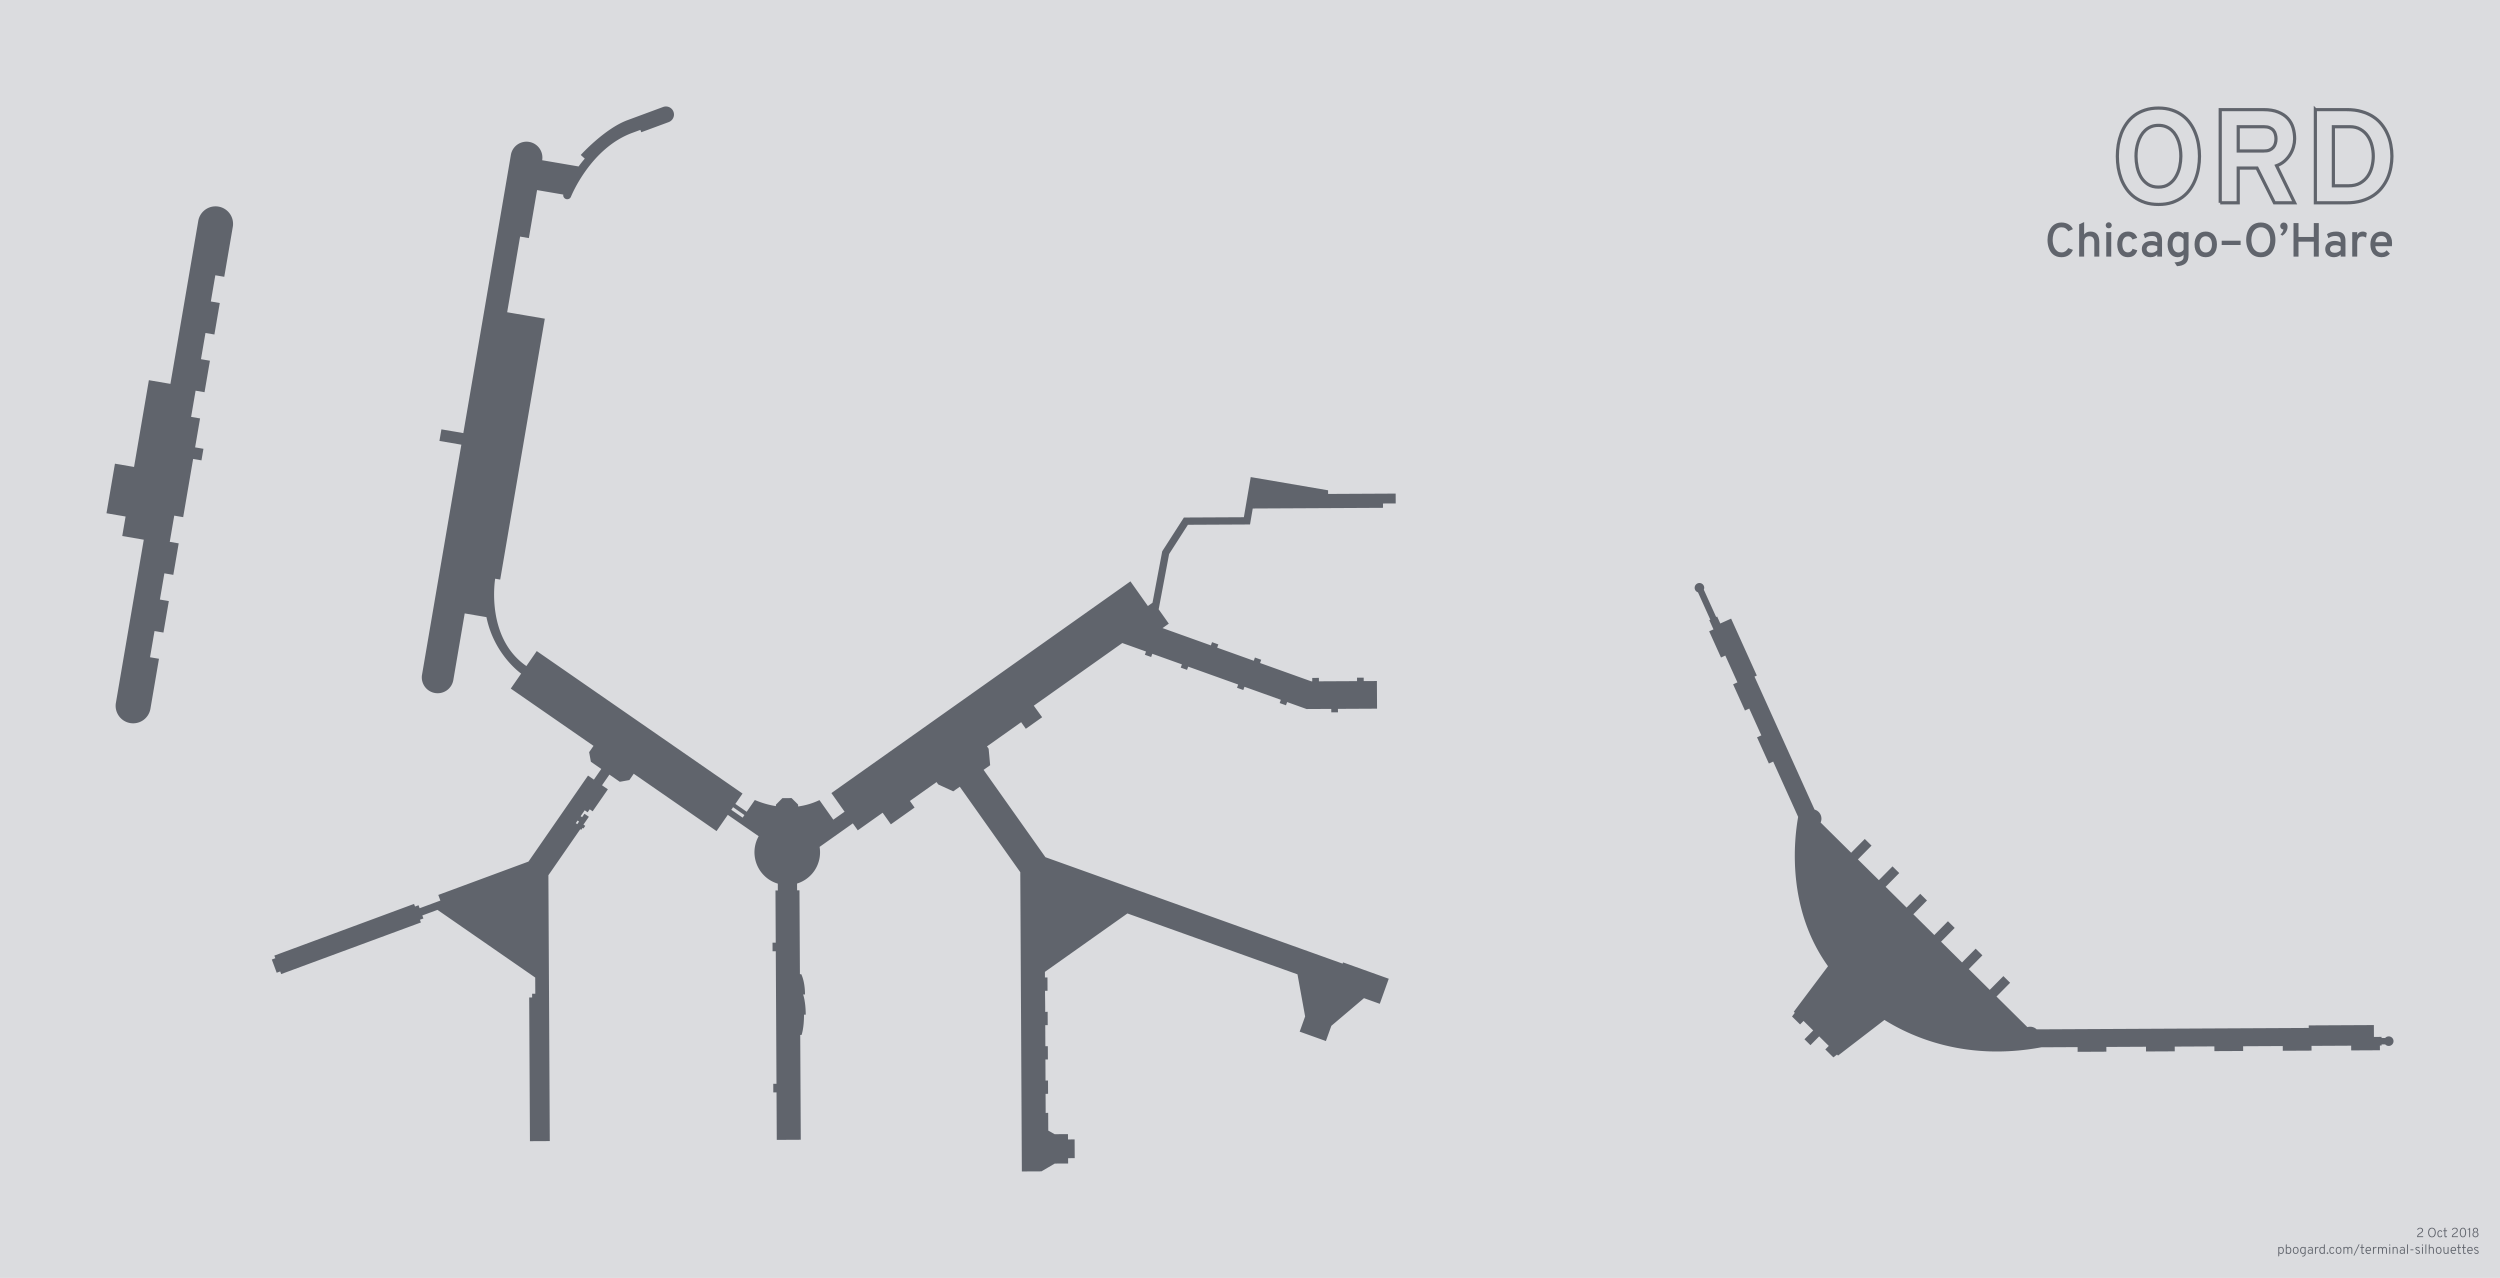 <?xml version="1.0" encoding="UTF-8" standalone="no"?>
<!-- Created with Inkscape (http://www.inkscape.org/) -->

<svg
   xmlns:dc="http://purl.org/dc/elements/1.1/"
   xmlns:cc="http://creativecommons.org/ns#"
   xmlns:rdf="http://www.w3.org/1999/02/22-rdf-syntax-ns#"
   xmlns:svg="http://www.w3.org/2000/svg"
   xmlns="http://www.w3.org/2000/svg"
   xmlns:sodipodi="http://sodipodi.sourceforge.net/DTD/sodipodi-0.dtd"
   xmlns:inkscape="http://www.inkscape.org/namespaces/inkscape"
   width="2347.931"
   height="1200.198"
   viewBox="0 0 2347.931 1200.198"
   id="svg2"
   version="1.1"
   inkscape:version="0.91 r13725"
   sodipodi:docname="ORD.svg"
   inkscape:export-filename="C:\Users\paulb\OneDrive\Projects\Terminal Silhouettes\Silhouettes\png-portfolio\ORD.png"
   inkscape:export-xdpi="89.996498"
   inkscape:export-ydpi="89.996498">
  <sodipodi:namedview
     id="base"
     pagecolor="#ffffff"
     bordercolor="#666666"
     borderopacity="1.0"
     inkscape:pageopacity="1"
     inkscape:pageshadow="2"
     inkscape:zoom="0.35355339"
     inkscape:cx="1045.0957"
     inkscape:cy="342.55373"
     inkscape:document-units="px"
     inkscape:current-layer="layer1"
     showgrid="false"
     units="px"
     fit-margin-top="100"
     fit-margin-left="100"
     fit-margin-right="100"
     fit-margin-bottom="100"
     inkscape:window-width="1920"
     inkscape:window-height="1137"
     inkscape:window-x="1912"
     inkscape:window-y="-8"
     inkscape:window-maximized="1"
     showguides="false"
     inkscape:guide-bbox="true"
     inkscape:object-nodes="true"
     inkscape:snap-object-midpoints="true"
     inkscape:snap-smooth-nodes="true"
     inkscape:snap-intersection-paths="true"
     inkscape:snap-page="true">
    <inkscape:grid
       id="grid4442"
       type="xygrid"
       originx="-1184.719"
       originy="-924.895" />
    <sodipodi:guide
       position="2301.098,723.598"
       orientation="0,1"
       id="guide4150" />
    <sodipodi:guide
       position="2308.303,1078.391"
       orientation="1,0"
       id="guide4162" />
    <sodipodi:guide
       position="2330.598,857.306"
       orientation="0,1"
       id="guide4182" />
    <sodipodi:guide
       position="2044.098,1039.806"
       orientation="1,0"
       id="guide4190" />
    <sodipodi:guide
       position="2572.508,1094.237"
       orientation="1,0"
       id="guide4192" />
    <sodipodi:guide
       position="1668.598,1259.681"
       orientation="-0.358,-0.934"
       id="guide4281"
       inkscape:label=""
       inkscape:color="rgb(0,0,255)" />
    <sodipodi:guide
       position="1694.599,1261.487"
       orientation="-0.358,-0.934"
       id="guide4283"
       inkscape:label=""
       inkscape:color="rgb(0,0,255)" />
    <sodipodi:guide
       position="1672.967,1236.96"
       orientation="-0.934,0.358"
       id="guide4285"
       inkscape:label=""
       inkscape:color="rgb(0,0,255)" />
    <sodipodi:guide
       position="1754.638,1215.924"
       orientation="-0.358,-0.934"
       id="guide4289"
       inkscape:label=""
       inkscape:color="rgb(0,0,255)" />
    <sodipodi:guide
       position="1688.089,1258.093"
       orientation="-0.358,-0.934"
       id="guide4291"
       inkscape:label=""
       inkscape:color="rgb(0,0,255)" />
    <sodipodi:guide
       position="1620.098,1259.556"
       orientation="-0.934,0.358"
       id="guide4293"
       inkscape:label=""
       inkscape:color="rgb(0,0,255)" />
    <sodipodi:guide
       position="1691.544,1248.833"
       orientation="-0.937,-0.35"
       id="guide4324" />
    <sodipodi:guide
       position="1679.326,1253.524"
       orientation="-0.462,0.887"
       id="guide4326" />
    <sodipodi:guide
       position="2599.598,1133.306"
       orientation="-0.707,0.707"
       id="guide4410"
       inkscape:label=""
       inkscape:color="rgb(0,0,255)" />
    <sodipodi:guide
       position="3031.598,1522.556"
       orientation="0.707,0.707"
       id="guide4432"
       inkscape:label=""
       inkscape:color="rgb(0,0,255)" />
    <sodipodi:guide
       position="2656.2,1164.658"
       orientation="0.707,0.707"
       id="guide4444"
       inkscape:label=""
       inkscape:color="rgb(0,0,255)" />
  </sodipodi:namedview>
  <title
     id="title4148">Terminal Silhouettes: ORD</title>
  <defs
     id="defs4" />
  <g
     inkscape:groupmode="layer"
     id="layer4"
     inkscape:label="Background"
     transform="translate(-0.866,-0.75)">
    <rect
       style="opacity:1;fill:#dbdcdf;fill-opacity:1;stroke:none;stroke-width:2;stroke-linecap:butt;stroke-linejoin:miter;stroke-miterlimit:4;stroke-dasharray:none;stroke-dashoffset:0;stroke-opacity:1"
       id="rect4193"
       width="2347.931"
       height="1200.198"
       x="0.866"
       y="0.75" />
  </g>
  <g
     style="display:inline"
     inkscape:groupmode="layer"
     id="layer2"
     inkscape:label="Terminal"
     transform="translate(1470.995,382.641)">
    <path
       style="opacity:1;fill:#60646c;fill-opacity:1;stroke:none;stroke-width:1.5;stroke-linejoin:miter;stroke-miterlimit:4;stroke-dasharray:none;stroke-dashoffset:0;stroke-opacity:1"
       d="m -845.815,-282.636 a 7.575,7.575 0 0 0 -2.391,0.472 l -0.005,-0.007 -33.467,12.38 c -21.447,7.933 -43.893,32.689 -43.893,32.689 l 3.789,3.436 c -1.981,2.301 -3.933,4.753 -5.834,7.355 l -34.185,-5.843 a 14.906,14.906 0 0 0 -12.181,-17.204 14.906,14.906 0 0 0 -17.206,12.181 l -44.663,261.294 -20.58,-3.517 -1.86,10.877 20.58,3.518 -36.926,216.026 a 14.906,14.906 0 0 0 12.182,17.205 14.906,14.906 0 0 0 17.204,-12.181 l 10.698,-62.586 20.416,3.491 c 7.224,35.459 32.593,53.026 32.593,53.026 l -9.746,14.075 77.712,53.811 -4.106,5.928 1.631,8.98 9.769,6.764 -6.944,10.029 -5.505,-3.812 -55.926,80.768 -84.706,31.333 1.956,5.287 -19.478,7.205 -1.04,-2.814 -3.297,1.219 -0.914,-2.473 -131.208,48.535 0.915,2.472 -3.296,1.22 4.595,12.422 3.296,-1.22 0.915,2.477 131.23,-48.478 -0.937,-2.535 3.296,-1.219 -1.041,-2.81 14.246,-5.27 91.786,63.555 0.079,15.189 -2.998,0.016 0.018,3.481 -2.747,0.014 0.707,134.99 18.629,-0.097 -1.307,-249.671 29.947,-43.249 0.903,0.625 1.285,-1.855 0.803,0.556 1.693,-2.445 -1.706,-1.181 5.093,-7.355 -4.122,-2.854 -2.227,3.216 -1.383,-0.958 3.824,-5.522 2.753,1.905 1.963,-2.836 2.753,1.907 14.292,-20.639 -5.505,-3.812 6.944,-10.028 9.768,6.764 8.98,-1.633 4.104,-5.929 77.767,53.848 10.565,-15.257 29.005,20.085 a 30.814,30.814 0 0 0 9.31,40.429 30.814,30.814 0 0 0 8.658,4.132 l 0.033,6.382 -2.234,0.013 0.257,49.02 c -1.009,0.004 -2.018,0.01 -3.026,0.015 l 0.042,8.07 3.026,-0.016 c 0.218,41.487 0.435,82.984 0.652,124.474 l -3.028,0.016 0.042,8.069 3.028,-0.016 c 0.078,14.872 0.155,29.743 0.233,44.615 7.515,-0.039 15.031,-0.078 22.545,-0.118 -0.17,-32.805 -0.343,-65.609 -0.514,-98.414 l 1.254,-0.007 c 0,0 2.356,-6.352 2.29,-19.032 l 1.636,-0.009 c -0.066,-12.681 -2.489,-19.008 -2.489,-19.008 l 1.799,-0.01 c -0.066,-12.681 -3.534,-19.005 -3.534,-19.005 l -1.255,0.006 -0.413,-78.77 -2.234,0.012 -0.033,-6.38 a 30.814,30.814 0 0 0 16.14,-11.832 30.814,30.814 0 0 0 5.031,-22.604 l 31.212,-22.099 4.634,6.545 23.356,-16.536 c 2.574,3.637 5.149,7.273 7.724,10.909 7.272,-5.149 14.792,-10.472 22.269,-15.766 l -4.386,-6.194 25.036,-17.728 1.563,2.208 14.113,6.491 6.125,-4.337 56.833,80.27 c 0.49,93.689 0.983,187.377 1.473,281.066 l 18.389,-0.096 12.507,-7.309 12.565,-0.065 -0.026,-5.005 6.215,-0.032 -0.092,-17.592 -6.215,0.033 -0.027,-5.004 -12.565,0.064 -5.944,-3.39 -0.087,-16.612 -2.353,0.013 -0.086,-17.908 2.344,-0.012 -0.066,-12.484 -2.338,0.013 -0.095,-19.781 2.33,-0.014 -0.066,-12.481 -2.323,0.012 -0.095,-19.782 2.315,-0.012 -0.065,-12.483 -2.31,0.013 c 0.048,-6.514 -0.137,-13.522 -0.16,-19.783 l 2.366,-0.013 -0.064,-12.482 -2.367,0.012 -0.028,-5.287 77.478,-54.858 159.722,57.189 7.184,39.535 -5.115,14.284 24.628,8.817 5.115,-14.284 30.646,-25.99 14.835,5.312 8.429,-23.541 -42.92,-15.369 -0.416,1.162 -279.107,-99.935 -58.078,-82.026 6.175,-4.372 -1.435,-15.469 -1.563,-2.207 32.108,-22.734 4.386,6.194 15.314,-10.843 -7.841,-10.828 83.123,-58.854 22.286,7.979 -1.089,3.039 5.9,2.112 1.087,-3.039 27.806,9.955 -1.089,3.039 5.9,2.112 1.089,-3.038 46.944,16.808 -1.088,3.039 5.899,2.112 1.088,-3.039 34.176,12.237 -1.088,3.038 5.899,2.113 1.089,-3.039 18.3,6.552 23.15,-0.121 0.017,3.227 6.266,-0.033 -0.017,-3.228 36.738,-0.192 -0.136,-25.97 -12.391,0.065 -0.016,-3.229 -6.267,0.033 0.018,3.227 -35.802,0.188 -0.017,-3.228 -6.266,0.032 0.017,3.229 -0.846,0.004 -48.17,-17.248 1.089,-3.039 -5.899,-2.113 -1.089,3.039 -34.383,-12.309 1.089,-3.039 -5.899,-2.113 -1.089,3.039 -45.409,-16.258 5.884,-4.166 -9.517,-13.443 9.811,-51.922 17.638,-27.472 58.342,-0.305 2.562,-14.99 122.348,-0.641 -0.021,-4.056 11.947,-0.063 -0.048,-9.252 -63.459,0.333 -0.018,-3.423 -72.641,-12.417 c -2.148,12.566 -4.296,25.134 -6.444,37.7 l -56.317,0.295 -20.358,31.71 -9.132,48.328 -4.333,3.068 -16.401,-23.164 -280.843,198.848 12.385,17.492 -10.577,7.488 -13.019,-18.387 c -6.838,3.25 -13.58,5.112 -20.033,5.985 l -0.01,-1.802 -6.136,-6.072 -8.631,0.045 -6.072,6.136 0.008,1.375 c -7.782,-1.235 -14.567,-3.517 -19.812,-5.753 l -7.645,11.041 -10.655,-7.377 6.739,-9.734 -193.258,-133.819 -9.748,14.076 c -38.733,-26.82 -29.297,-82.027 -29.297,-82.027 l 4.721,0.807 41.884,-245.029 -16.459,-2.814 -10.657,-1.821 -8.234,-1.407 12.145,-71.052 8.233,1.407 7.706,-45.08 24.618,4.208 a 3.773,3.773 0 0 0 3.082,4.355 3.773,3.773 0 0 0 4.141,-2.324 l 0.014,-0.033 a 3.773,3.773 0 0 0 0,-0.009 c 0.173,-0.433 18.21,-45.356 57.484,-59.884 l 7.677,-2.839 0.826,2.233 25.79,-9.54 -0.005,-0.007 a 7.575,7.575 0 0 0 4.843,-5.82 l 0.005,0.002 0.002,0 a 7.575,7.575 0 0 0 -6.192,-8.744 7.575,7.575 0 0 0 -1.509,-0.101 z m -423.258,93.805 a 16.455,16.455 0 0 0 -15.714,13.675 l -26.159,153.035 -20.227,-3.457 -13.927,81.48 -17.937,-3.066 -7.958,46.558 17.937,3.066 -3.131,18.319 20.227,3.457 -26.192,153.227 a 16.455,16.455 0 0 0 13.447,18.992 16.455,16.455 0 0 0 18.992,-13.448 l 8.024,-46.941 -8.396,-1.435 4.208,-24.615 8.396,1.435 5.055,-29.577 -8.396,-1.435 4.208,-24.616 8.396,1.435 5.055,-29.577 -8.396,-1.435 4.208,-24.615 8.396,1.435 9.345,-54.67 7.824,1.338 1.859,-10.877 -7.824,-1.337 4.649,-27.191 -8.397,-1.435 4.208,-24.616 8.396,1.436 5.056,-29.578 -8.397,-1.435 4.208,-24.615 8.396,1.435 5.055,-29.577 -8.396,-1.435 4.208,-24.617 8.396,1.435 8.024,-46.941 a 16.455,16.455 0 0 0 -13.447,-18.992 16.455,16.455 0 0 0 -3.278,-0.228 z M 124.985,164.911 a 4.49,4.49 0 0 0 -3.102,1.331 4.49,4.49 0 0 0 0.032,6.349 4.49,4.49 0 0 0 1.783,1.081 l 11.576,25.639 -0.951,0.43 3.931,8.706 -4.048,1.828 11.108,24.601 4.048,-1.827 11.371,25.183 -4.049,1.828 11.108,24.602 4.049,-1.829 11.37,25.184 -4.049,1.828 11.108,24.601 4.049,-1.828 23.458,51.951 c -3.953,22.133 -10.842,86.197 28.046,140.243 l -32.156,42.774 0.973,0.963 -2.615,3.477 7.55,7.471 3.273,-3.308 9.048,8.954 -8.183,8.27 5.608,5.55 8.184,-8.271 9.048,8.955 -3.273,3.308 7.549,7.47 3.449,-2.65 0.973,0.962 43.573,-33.476 c 26.62,16.67 77.422,38.739 147.36,25.698 l 34.052,-0.179 0.022,4.442 26.993,-0.141 -0.024,-4.442 37.236,-0.195 0.024,4.441 26.992,-0.141 -0.024,-4.441 37.236,-0.196 0.024,4.442 26.993,-0.141 -0.024,-4.442 37.235,-0.195 0.024,4.441 26.993,-0.141 -0.024,-4.441 24.249,-0.127 12.987,-0.068 0.024,4.442 26.992,-0.141 -0.024,-4.442 1.603,-0.009 -0.005,-1.042 3.394,-0.018 a 4.49,4.49 0 0 0 1.724,1.17 4.49,4.49 0 0 0 5.788,-2.613 4.49,4.49 0 0 0 -1.199,-4.926 l -0.001,0 a 4.49,4.49 0 0 0 -1.413,-0.861 4.49,4.49 0 0 0 -4.93,1.204 l -3.393,0.018 -0.005,-1.043 -7.166,0.038 -0.059,-11.143 -61.179,0.321 0.013,2.385 -255.507,1.338 a 8.898,8.898 0 0 0 -8.738,-2.106 l -29.02,-28.717 12.806,-12.94 -6.33,-6.264 -12.805,12.941 -19.704,-19.499 12.805,-12.941 -6.33,-6.264 -12.805,12.94 -19.705,-19.499 12.806,-12.941 -6.33,-6.264 -12.805,12.941 -19.705,-19.5 12.806,-12.94 -6.33,-6.264 -12.806,12.94 -19.704,-19.499 12.806,-12.941 -6.33,-6.264 -12.806,12.941 -19.704,-19.5 12.805,-12.94 -6.329,-6.264 -12.806,12.94 -28.669,-28.37 a 8.898,8.898 0 0 0 -1.864,-9.932 8.898,8.898 0 0 0 -3.844,-2.23 l -56.388,-124.883 2.175,-0.982 -24.142,-53.47 -10.155,4.586 -2.949,-6.532 -0.95,0.43 -11.576,-25.639 a 4.49,4.49 0 0 0 -0.957,-4.985 4.49,4.49 0 0 0 -3.247,-1.298 z m -907.502,210.553 10.655,7.378 -1.676,2.42 -10.655,-7.378 1.676,-2.42 z m -146.022,12.521 1.383,0.957 -1.692,2.445 -1.383,-0.958 1.692,-2.444 z"
       id="rect4162"
       inkscape:connector-curvature="0" />
  </g>
  <g
     inkscape:groupmode="layer"
     id="layer1"
     inkscape:label="Text"
     transform="translate(74.134,74.25)">
    <g
       id="g4204"
       transform="translate(-2.125,2.812)">
      <g
         transform="translate(5e-5,-0.687)"
         id="text4500"
         style="font-style:normal;font-variant:normal;font-weight:bold;font-stretch:normal;font-size:125px;line-height:125%;font-family:Overpass;-inkscape-font-specification:'Overpass, Bold';text-align:start;letter-spacing:0px;word-spacing:0px;writing-mode:lr-tb;text-anchor:start;fill:none;fill-opacity:1;stroke:#60646c;stroke-width:3;stroke-linecap:butt;stroke-linejoin:miter;stroke-miterlimit:4;stroke-dasharray:none;stroke-opacity:1">
        <path
           style="fill:none;stroke:#60646c;stroke-width:3;stroke-miterlimit:4;stroke-dasharray:none;stroke-opacity:1"
           inkscape:connector-curvature="0"
           id="path4554"
           d="m 1955.183,115.64 q -7.08,0 -12.695,-1.831 -5.615,-1.892 -9.949,-5.066 -4.272,-3.235 -7.324,-7.568 -3.052,-4.395 -5.005,-9.399 -1.892,-5.066 -2.808,-10.498 -0.855,-5.493 -0.855,-10.925 0,-5.371 0.855,-10.803 0.915,-5.493 2.808,-10.498 1.953,-5.066 5.005,-9.399 3.052,-4.395 7.324,-7.568 4.333,-3.235 9.949,-5.066 5.615,-1.892 12.695,-1.892 7.08,0 12.634,1.892 5.615,1.831 9.888,5.066 4.272,3.174 7.324,7.568 3.052,4.333 4.944,9.399 1.953,5.005 2.808,10.498 0.915,5.432 0.915,10.803 0,5.432 -0.915,10.925 -0.855,5.432 -2.808,10.498 -1.892,5.005 -4.944,9.399 -3.052,4.333 -7.324,7.568 -4.272,3.174 -9.888,5.066 -5.554,1.831 -12.634,1.831 z m 0,-16.296 q 5.859,0 9.827,-2.747 4.028,-2.747 6.47,-7.019 2.502,-4.272 3.601,-9.338 1.099,-5.127 1.099,-9.888 0,-3.357 -0.488,-6.775 -0.427,-3.479 -1.465,-6.653 -1.038,-3.235 -2.686,-6.042 -1.648,-2.869 -3.967,-4.944 -2.319,-2.136 -5.432,-3.357 -3.052,-1.221 -6.958,-1.221 -3.967,0 -7.08,1.282 -3.052,1.282 -5.432,3.479 -2.319,2.136 -3.967,5.005 -1.648,2.869 -2.686,6.104 -1.038,3.235 -1.526,6.592 -0.427,3.357 -0.427,6.531 0,5.005 1.099,10.193 1.099,5.127 3.54,9.338 2.502,4.15 6.531,6.836 4.028,2.625 9.949,2.625 z" />
        <path
           style="fill:none;stroke:#60646c;stroke-width:3;stroke-miterlimit:4;stroke-dasharray:none;stroke-opacity:1"
           inkscape:connector-curvature="0"
           id="path4556"
           d="m 2013.166,114.114 0,-87.524 40.649,0 q 8.301,0 13.855,2.319 5.615,2.258 9.033,6.042 3.418,3.784 4.883,8.728 1.465,4.944 1.465,10.315 0,3.723 -1.099,7.568 -1.038,3.784 -3.174,7.202 -2.136,3.418 -5.31,6.226 -3.174,2.747 -7.385,4.272 l 16.968,34.851 -18.982,0 -16.357,-32.654 -17.639,0 0,32.654 -16.907,0 z m 40.894,-48.645 q 3.235,0 5.432,-0.916 2.197,-0.977 3.54,-2.563 1.343,-1.587 1.892,-3.662 0.61,-2.075 0.61,-4.333 0,-2.075 -0.549,-4.089 -0.488,-2.075 -1.77,-3.662 -1.282,-1.648 -3.54,-2.625 -2.197,-0.977 -5.615,-0.977 l -23.987,0 0,22.827 23.987,0 z" />
        <path
           style="fill:none;stroke:#60646c;stroke-width:3;stroke-miterlimit:4;stroke-dasharray:none;stroke-opacity:1"
           inkscape:connector-curvature="0"
           id="path4558"
           d="m 2102.522,26.59 29.541,0 q 7.629,0 13.733,1.77 6.104,1.709 10.803,4.761 4.761,3.052 8.118,7.263 3.357,4.15 5.493,9.033 2.197,4.822 3.174,10.193 1.038,5.371 1.038,10.742 0,5.005 -0.977,10.254 -0.915,5.188 -2.991,10.071 -2.075,4.822 -5.432,9.094 -3.296,4.272 -8.118,7.507 -4.761,3.174 -11.047,5.005 -6.287,1.831 -14.343,1.831 l -28.992,0 0,-87.524 z m 31.006,71.533 q 6.531,0 10.986,-2.502 4.456,-2.563 7.202,-6.531 2.747,-4.028 3.967,-8.972 1.221,-4.944 1.221,-9.766 0,-5.127 -1.282,-10.071 -1.282,-5.005 -3.967,-8.911 -2.624,-3.906 -6.836,-6.287 -4.15,-2.441 -9.888,-2.441 l -15.503,0 0,55.481 14.099,0 z" />
      </g>
      <g
         transform="translate(5e-5,0.687)"
         id="text4504"
         style="font-style:normal;font-variant:normal;font-weight:normal;font-stretch:normal;font-size:45px;line-height:125%;font-family:Overpass;-inkscape-font-specification:'Overpass, Normal';text-align:start;letter-spacing:0px;word-spacing:0px;writing-mode:lr-tb;text-anchor:start;fill:#60646c;fill-opacity:1;stroke:none;stroke-width:1px;stroke-linecap:butt;stroke-linejoin:miter;stroke-opacity:1">
        <path
           style="fill:#60646c;fill-opacity:1"
           inkscape:connector-curvature="0"
           id="path4525"
           d="m 1864.051,163.812 q -2.439,0 -4.372,-0.659 -1.912,-0.681 -3.362,-1.824 -1.45,-1.165 -2.483,-2.725 -1.011,-1.582 -1.648,-3.384 -0.637,-1.824 -0.945,-3.779 -0.286,-1.978 -0.286,-3.933 0,-1.802 0.286,-3.713 0.308,-1.912 0.945,-3.713 0.659,-1.824 1.692,-3.428 1.033,-1.604 2.483,-2.812 1.45,-1.208 3.362,-1.912 1.912,-0.703 4.329,-0.703 2.219,0 3.999,0.549 1.78,0.527 3.098,1.406 1.34,0.879 2.241,2 0.901,1.121 1.384,2.285 l -4.285,2 q -0.571,-0.901 -1.208,-1.582 -0.615,-0.703 -1.384,-1.187 -0.747,-0.483 -1.692,-0.725 -0.945,-0.242 -2.153,-0.242 -1.582,0 -2.812,0.505 -1.208,0.505 -2.131,1.384 -0.901,0.879 -1.538,2.043 -0.637,1.165 -1.033,2.483 -0.373,1.296 -0.549,2.681 -0.176,1.384 -0.176,2.681 0,2.087 0.461,4.197 0.483,2.109 1.494,3.801 1.011,1.692 2.571,2.747 1.56,1.055 3.713,1.055 1.165,0 2.087,-0.286 0.945,-0.308 1.714,-0.835 0.791,-0.549 1.406,-1.296 0.637,-0.747 1.187,-1.648 l 4.372,1.67 q -0.659,1.538 -1.648,2.812 -0.967,1.274 -2.307,2.175 -1.318,0.901 -3.032,1.406 -1.692,0.505 -3.779,0.505 z" />
        <path
           style="fill:#60646c;fill-opacity:1"
           inkscape:connector-curvature="0"
           id="path4527"
           d="m 1894.9,163.263 0,-13.733 q 0,-1.45 -0.351,-2.461 -0.352,-1.033 -0.967,-1.67 -0.615,-0.659 -1.45,-0.945 -0.835,-0.308 -1.824,-0.308 -1.055,0 -1.956,0.286 -0.901,0.264 -1.56,0.879 -0.659,0.615 -1.055,1.648 -0.373,1.011 -0.373,2.483 l 0,13.821 -4.68,0 0,-30.322 4.68,-2.175 0,11.711 q 1.121,-1.428 2.571,-2.087 1.45,-0.659 3.362,-0.659 1.802,0 3.318,0.527 1.516,0.505 2.615,1.67 1.121,1.165 1.736,3.032 0.615,1.868 0.615,4.57 l 0,13.733 -4.68,0 z" />
        <path
           style="fill:#60646c;fill-opacity:1"
           inkscape:connector-curvature="0"
           id="path4529"
           d="m 1906.128,163.263 0,-23.005 4.68,0 0,23.005 -4.68,0 z m 2.329,-26.587 q -0.593,0 -1.121,-0.22 -0.505,-0.22 -0.901,-0.593 -0.373,-0.396 -0.593,-0.901 -0.22,-0.527 -0.22,-1.121 0,-0.593 0.22,-1.099 0.22,-0.527 0.593,-0.901 0.396,-0.396 0.901,-0.615 0.527,-0.22 1.121,-0.22 0.593,0 1.099,0.22 0.527,0.22 0.901,0.615 0.396,0.374 0.615,0.901 0.22,0.505 0.22,1.099 0,0.593 -0.22,1.121 -0.22,0.505 -0.615,0.901 -0.373,0.374 -0.901,0.593 -0.505,0.22 -1.099,0.22 z" />
        <path
           style="fill:#60646c;fill-opacity:1"
           inkscape:connector-curvature="0"
           id="path4531"
           d="m 1926.497,163.812 q -2.307,0 -4.175,-0.813 -1.846,-0.813 -3.164,-2.351 -1.296,-1.56 -2,-3.779 -0.703,-2.241 -0.703,-5.076 0,-2.834 0.703,-5.076 0.703,-2.241 2,-3.779 1.318,-1.56 3.164,-2.373 1.868,-0.835 4.175,-0.835 3.208,0 5.427,1.428 2.241,1.428 3.252,4.504 l -4.439,1.538 q -0.505,-1.318 -1.538,-2.131 -1.033,-0.835 -2.527,-0.835 -1.318,0 -2.329,0.527 -1.011,0.527 -1.714,1.516 -0.681,0.967 -1.055,2.373 -0.352,1.384 -0.352,3.142 0,1.758 0.352,3.164 0.373,1.384 1.033,2.351 0.681,0.967 1.648,1.494 0.989,0.505 2.241,0.505 1.582,0 2.703,-0.879 1.143,-0.879 1.626,-2.505 l 4.439,1.406 q -0.923,3.208 -3.142,4.856 -2.197,1.626 -5.625,1.626 z" />
        <path
           style="fill:#60646c;fill-opacity:1"
           inkscape:connector-curvature="0"
           id="path4533"
           d="m 1958.511,163.263 -4.482,0 0,-1.978 q -0.44,0.461 -1.055,0.923 -0.615,0.439 -1.406,0.813 -0.769,0.352 -1.736,0.571 -0.967,0.22 -2.109,0.22 -1.758,0 -3.252,-0.483 -1.494,-0.483 -2.593,-1.45 -1.099,-0.989 -1.736,-2.417 -0.615,-1.45 -0.615,-3.362 0,-1.978 0.747,-3.406 0.747,-1.45 1.978,-2.373 1.23,-0.945 2.812,-1.384 1.604,-0.439 3.296,-0.439 1.582,0 3.032,0.352 1.472,0.33 2.637,1.011 l 0,-1.274 q 0,-1.296 -0.308,-2.197 -0.286,-0.901 -0.901,-1.45 -0.593,-0.571 -1.516,-0.813 -0.923,-0.264 -2.197,-0.264 -2.153,0 -3.735,0.571 -1.56,0.571 -2.834,1.516 l -1.384,-3.845 q 0.703,-0.483 1.604,-0.901 0.901,-0.439 1.978,-0.769 1.077,-0.33 2.329,-0.505 1.252,-0.198 2.681,-0.198 0.967,0 2,0.11 1.033,0.11 2,0.439 0.989,0.308 1.846,0.901 0.879,0.593 1.516,1.56 0.659,0.945 1.033,2.329 0.373,1.384 0.373,3.296 l 0,14.897 z m -9.932,-3.604 q 1.78,0 3.142,-0.725 1.384,-0.725 2.307,-1.736 l 0,-3.516 q -0.967,-0.505 -2.263,-0.813 -1.296,-0.308 -2.659,-0.308 -1.055,0 -1.978,0.198 -0.923,0.198 -1.626,0.637 -0.681,0.417 -1.077,1.099 -0.396,0.659 -0.396,1.604 0,1.648 1.143,2.615 1.165,0.945 3.406,0.945 z" />
        <path
           style="fill:#60646c;fill-opacity:1"
           inkscape:connector-curvature="0"
           id="path4535"
           d="m 1970.222,168.668 q 2.527,-0.154 4.175,-0.593 1.648,-0.439 2.615,-1.121 0.967,-0.659 1.34,-1.56 0.373,-0.901 0.373,-1.956 l 0,-2.021 q -1.912,2.395 -5.537,2.395 -1.978,0 -3.691,-0.747 -1.714,-0.769 -3.01,-2.285 -1.274,-1.516 -2.022,-3.757 -0.725,-2.263 -0.725,-5.273 0,-2.834 0.703,-5.054 0.703,-2.241 1.956,-3.779 1.274,-1.56 3.032,-2.373 1.758,-0.813 3.867,-0.813 1.011,0 1.846,0.198 0.835,0.176 1.494,0.483 0.681,0.308 1.187,0.703 0.527,0.374 0.901,0.769 l 0,-1.626 4.68,0 0,21.248 q 0,2.637 -0.527,4.482 -0.527,1.846 -1.802,3.164 -0.857,0.879 -1.89,1.428 -1.011,0.571 -2.131,0.923 -1.099,0.352 -2.241,0.505 -1.143,0.176 -2.241,0.264 l -2.351,-3.604 z m 3.823,-9.272 q 1.428,0 2.659,-0.703 1.252,-0.703 2.022,-2 l 0,-9.954 q -0.351,-0.571 -0.879,-1.033 -0.505,-0.483 -1.121,-0.835 -0.593,-0.352 -1.296,-0.527 -0.681,-0.198 -1.384,-0.198 -2.747,0 -4.197,1.956 -1.428,1.934 -1.428,5.647 0,1.758 0.396,3.186 0.396,1.406 1.121,2.395 0.725,0.989 1.758,1.538 1.055,0.527 2.351,0.527 z" />
        <path
           style="fill:#60646c;fill-opacity:1"
           inkscape:connector-curvature="0"
           id="path4537"
           d="m 1999.556,163.812 q -2.417,0 -4.373,-0.813 -1.933,-0.813 -3.296,-2.351 -1.362,-1.56 -2.109,-3.779 -0.725,-2.241 -0.725,-5.076 0,-2.834 0.725,-5.076 0.747,-2.241 2.109,-3.779 1.362,-1.56 3.296,-2.373 1.956,-0.835 4.373,-0.835 2.395,0 4.351,0.835 1.956,0.813 3.318,2.373 1.362,1.538 2.109,3.779 0.747,2.241 0.747,5.076 0,2.834 -0.747,5.076 -0.747,2.219 -2.109,3.779 -1.362,1.538 -3.318,2.351 -1.956,0.813 -4.351,0.813 z m 0,-4.417 q 1.34,0 2.417,-0.527 1.099,-0.527 1.846,-1.494 0.769,-0.989 1.165,-2.395 0.417,-1.406 0.417,-3.186 0,-1.78 -0.417,-3.186 -0.396,-1.428 -1.165,-2.417 -0.747,-0.989 -1.846,-1.516 -1.077,-0.527 -2.417,-0.527 -1.34,0 -2.417,0.527 -1.077,0.527 -1.846,1.516 -0.747,0.989 -1.165,2.417 -0.396,1.406 -0.396,3.186 0,1.78 0.396,3.186 0.417,1.406 1.165,2.395 0.769,0.967 1.846,1.494 1.077,0.527 2.417,0.527 z" />
        <path
           style="fill:#60646c;fill-opacity:1"
           inkscape:connector-curvature="0"
           id="path4539"
           d="m 2014.541,152.364 0,-4.043 17.776,0 0,4.043 -17.776,0 z" />
        <path
           style="fill:#60646c;fill-opacity:1"
           inkscape:connector-curvature="0"
           id="path4541"
           d="m 2051.28,163.812 q -2.527,0 -4.526,-0.659 -2,-0.681 -3.538,-1.824 -1.516,-1.165 -2.593,-2.725 -1.077,-1.582 -1.758,-3.384 -0.681,-1.824 -1.011,-3.779 -0.308,-1.978 -0.308,-3.933 0,-1.934 0.308,-3.889 0.33,-1.978 1.011,-3.779 0.681,-1.824 1.758,-3.384 1.077,-1.582 2.593,-2.725 1.538,-1.165 3.538,-1.824 2,-0.681 4.526,-0.681 2.527,0 4.526,0.681 2,0.659 3.516,1.824 1.538,1.143 2.615,2.725 1.077,1.56 1.758,3.384 0.681,1.802 0.989,3.779 0.308,1.956 0.308,3.889 0,1.956 -0.308,3.933 -0.308,1.956 -0.989,3.779 -0.681,1.802 -1.758,3.384 -1.077,1.56 -2.615,2.725 -1.516,1.143 -3.516,1.824 -2,0.659 -4.526,0.659 z m 0,-4.504 q 1.648,0 2.944,-0.505 1.296,-0.527 2.263,-1.406 0.989,-0.879 1.67,-2.043 0.703,-1.187 1.143,-2.483 0.439,-1.318 0.637,-2.681 0.198,-1.384 0.198,-2.681 0,-1.362 -0.198,-2.769 -0.198,-1.428 -0.637,-2.725 -0.44,-1.318 -1.143,-2.461 -0.681,-1.143 -1.67,-1.978 -0.967,-0.857 -2.263,-1.34 -1.296,-0.505 -2.944,-0.505 -1.648,0 -2.944,0.527 -1.296,0.505 -2.285,1.384 -0.989,0.879 -1.692,2.065 -0.681,1.165 -1.121,2.483 -0.439,1.296 -0.637,2.681 -0.198,1.362 -0.198,2.637 0,2.065 0.461,4.175 0.461,2.087 1.516,3.801 1.055,1.692 2.747,2.769 1.692,1.055 4.153,1.055 z" />
        <path
           style="fill:#60646c;fill-opacity:1"
           inkscape:connector-curvature="0"
           id="path4543"
           d="m 2069.78,142.477 q 0.308,-0.264 0.725,-0.747 0.44,-0.505 0.857,-1.121 0.417,-0.637 0.725,-1.34 0.33,-0.725 0.44,-1.472 -0.593,-0.044 -1.143,-0.286 -0.549,-0.264 -0.967,-0.659 -0.396,-0.417 -0.659,-0.967 -0.242,-0.571 -0.242,-1.252 0,-0.769 0.264,-1.384 0.286,-0.637 0.725,-1.077 0.461,-0.461 1.055,-0.703 0.615,-0.242 1.274,-0.242 0.703,0 1.34,0.264 0.659,0.242 1.143,0.747 0.505,0.505 0.791,1.274 0.286,0.769 0.286,1.802 0,1.296 -0.396,2.527 -0.374,1.23 -1.033,2.307 -0.659,1.055 -1.56,1.956 -0.879,0.879 -1.868,1.494 l -1.758,-1.121 z" />
        <path
           style="fill:#60646c;fill-opacity:1"
           inkscape:connector-curvature="0"
           id="path4545"
           d="m 2101.048,163.263 0,-14.041 -14.37,0 0,14.041 -4.68,0 0,-31.509 4.68,0 0,13.052 14.37,0 0,-13.052 4.68,0 0,31.509 -4.68,0 z" />
        <path
           style="fill:#60646c;fill-opacity:1"
           inkscape:connector-curvature="0"
           id="path4547"
           d="m 2130.777,163.263 -4.482,0 0,-1.978 q -0.44,0.461 -1.055,0.923 -0.615,0.439 -1.406,0.813 -0.769,0.352 -1.736,0.571 -0.967,0.22 -2.109,0.22 -1.758,0 -3.252,-0.483 -1.494,-0.483 -2.593,-1.45 -1.099,-0.989 -1.736,-2.417 -0.615,-1.45 -0.615,-3.362 0,-1.978 0.747,-3.406 0.747,-1.45 1.978,-2.373 1.23,-0.945 2.812,-1.384 1.604,-0.439 3.296,-0.439 1.582,0 3.032,0.352 1.472,0.33 2.637,1.011 l 0,-1.274 q 0,-1.296 -0.308,-2.197 -0.286,-0.901 -0.901,-1.45 -0.593,-0.571 -1.516,-0.813 -0.923,-0.264 -2.197,-0.264 -2.153,0 -3.735,0.571 -1.56,0.571 -2.834,1.516 l -1.384,-3.845 q 0.703,-0.483 1.604,-0.901 0.901,-0.439 1.978,-0.769 1.077,-0.33 2.329,-0.505 1.252,-0.198 2.681,-0.198 0.967,0 2,0.11 1.033,0.11 2,0.439 0.989,0.308 1.846,0.901 0.879,0.593 1.516,1.56 0.659,0.945 1.033,2.329 0.373,1.384 0.373,3.296 l 0,14.897 z m -9.932,-3.604 q 1.78,0 3.142,-0.725 1.384,-0.725 2.307,-1.736 l 0,-3.516 q -0.967,-0.505 -2.263,-0.813 -1.296,-0.308 -2.659,-0.308 -1.055,0 -1.978,0.198 -0.923,0.198 -1.626,0.637 -0.681,0.417 -1.077,1.099 -0.396,0.659 -0.396,1.604 0,1.648 1.143,2.615 1.165,0.945 3.406,0.945 z" />
        <path
           style="fill:#60646c;fill-opacity:1"
           inkscape:connector-curvature="0"
           id="path4549"
           d="m 2137.149,163.263 0,-23.005 4.68,0 0,2.791 q 0.813,-1.758 2.109,-2.527 1.296,-0.791 3.01,-0.791 2.285,0 3.867,1.384 l -0.681,4.329 q -0.637,-0.439 -1.516,-0.769 -0.857,-0.352 -2.109,-0.352 -0.791,0 -1.626,0.286 -0.813,0.264 -1.494,0.967 -0.681,0.681 -1.121,1.846 -0.439,1.143 -0.439,2.922 l 0,12.92 -4.68,0 z" />
        <path
           style="fill:#60646c;fill-opacity:1"
           inkscape:connector-curvature="0"
           id="path4551"
           d="m 2164.658,163.812 q -2.395,0 -4.329,-0.813 -1.934,-0.835 -3.296,-2.373 -1.362,-1.56 -2.109,-3.801 -0.725,-2.241 -0.725,-5.076 0,-2.834 0.747,-5.054 0.747,-2.241 2.109,-3.779 1.384,-1.56 3.296,-2.373 1.934,-0.813 4.307,-0.813 2.043,0 3.823,0.659 1.802,0.637 3.142,1.978 1.362,1.318 2.131,3.34 0.791,2.021 0.791,4.768 0,0.747 -0.044,1.582 -0.022,0.835 -0.132,1.45 l -15.491,0 q 0.022,1.428 0.505,2.571 0.505,1.121 1.318,1.934 0.813,0.791 1.846,1.23 1.033,0.417 2.153,0.417 1.428,0 2.637,-0.593 1.23,-0.593 2.131,-1.736 l 3.054,3.142 q -1.252,1.494 -3.208,2.417 -1.956,0.923 -4.658,0.923 z m 0,-19.951 q -1.099,0 -2.109,0.33 -1.011,0.308 -1.802,1.011 -0.769,0.681 -1.274,1.802 -0.505,1.121 -0.593,2.725 l 10.986,0 q -0.044,-1.604 -0.505,-2.725 -0.461,-1.121 -1.208,-1.802 -0.747,-0.703 -1.67,-1.011 -0.901,-0.33 -1.824,-0.33 z" />
      </g>
    </g>
    <g
       transform="translate(-75,-75)"
       style="font-style:normal;font-variant:normal;font-weight:300;font-stretch:normal;font-size:12.5px;line-height:125%;font-family:Overpass;-inkscape-font-specification:'Overpass, Light';text-align:end;letter-spacing:0px;word-spacing:0px;writing-mode:lr-tb;text-anchor:end;fill:#60646c;fill-opacity:1;stroke:none;stroke-width:1px;stroke-linecap:butt;stroke-linejoin:miter;stroke-opacity:1"
       id="text5474">
      <path
         d="m 2270.898,1162.66 q 0,-0.825 0.237,-1.413 0.237,-0.6 0.613,-1.05 0.375,-0.45 0.85,-0.787 0.475,-0.338 0.95,-0.662 0.412,-0.275 0.787,-0.537 0.375,-0.275 0.662,-0.575 0.3,-0.3 0.475,-0.637 0.175,-0.35 0.175,-0.775 0,-0.713 -0.5,-1.188 -0.487,-0.487 -1.4,-0.487 -0.887,0 -1.337,0.4 -0.45,0.388 -0.613,1.012 l -0.775,-0.35 q 0.1,-0.388 0.338,-0.725 0.237,-0.338 0.6,-0.588 0.362,-0.25 0.825,-0.388 0.475,-0.15 1.038,-0.15 1.3,0 2.013,0.675 0.725,0.662 0.725,1.788 0,0.6 -0.237,1.062 -0.225,0.463 -0.6,0.85 -0.362,0.375 -0.825,0.7 -0.463,0.312 -0.938,0.613 -0.375,0.25 -0.725,0.5 -0.35,0.237 -0.65,0.525 -0.287,0.275 -0.487,0.613 -0.2,0.325 -0.275,0.738 l 4.812,0 0,0.838 -5.737,0 z"
         style=""
         id="path5481" />
      <path
         d="m 2284.887,1162.023 q 0.75,0 1.262,-0.338 0.525,-0.338 0.838,-0.875 0.325,-0.537 0.463,-1.2 0.15,-0.675 0.15,-1.325 0,-0.713 -0.15,-1.387 -0.138,-0.675 -0.463,-1.188 -0.312,-0.525 -0.838,-0.838 -0.512,-0.325 -1.262,-0.325 -0.75,0 -1.275,0.338 -0.512,0.338 -0.838,0.875 -0.312,0.537 -0.463,1.212 -0.138,0.662 -0.138,1.312 0,0.713 0.138,1.387 0.15,0.675 0.463,1.2 0.325,0.512 0.838,0.838 0.525,0.312 1.275,0.312 z m 0,0.787 q -1.012,0 -1.712,-0.4 -0.688,-0.4 -1.113,-1.05 -0.425,-0.65 -0.613,-1.45 -0.188,-0.812 -0.188,-1.625 0,-0.812 0.188,-1.613 0.188,-0.812 0.613,-1.462 0.425,-0.65 1.113,-1.05 0.7,-0.4 1.712,-0.4 1.012,0 1.7,0.4 0.7,0.4 1.125,1.05 0.425,0.65 0.613,1.462 0.188,0.8 0.188,1.613 0,0.812 -0.188,1.625 -0.188,0.8 -0.613,1.45 -0.425,0.65 -1.125,1.05 -0.688,0.4 -1.7,0.4 z"
         style=""
         id="path5483" />
      <path
         d="m 2292.461,1162.81 q -1.163,0 -1.85,-0.863 -0.675,-0.875 -0.675,-2.475 0,-1.587 0.688,-2.462 0.7,-0.887 1.938,-0.887 0.713,0 1.25,0.35 0.537,0.338 0.8,0.988 l -0.8,0.312 q -0.15,-0.362 -0.463,-0.613 -0.3,-0.25 -0.825,-0.25 -0.45,0 -0.762,0.188 -0.312,0.175 -0.525,0.512 -0.2,0.325 -0.3,0.8 -0.087,0.475 -0.087,1.062 0,1.212 0.4,1.887 0.4,0.662 1.25,0.662 0.525,0 0.887,-0.263 0.362,-0.263 0.525,-0.713 l 0.787,0.3 q -0.225,0.675 -0.825,1.075 -0.588,0.388 -1.413,0.388 z"
         style=""
         id="path5485" />
      <path
         d="m 2297.858,1162.81 q -0.688,0 -0.975,-0.412 -0.287,-0.425 -0.287,-1.05 l 0,-4.287 -1.087,0 0,-0.787 1.087,0 0,-2.2 0.875,-0.438 0,2.638 1.625,0 0,0.787 -1.625,0 0,3.913 q 0,0.212 0.013,0.4 0.025,0.175 0.1,0.312 0.075,0.138 0.212,0.225 0.138,0.075 0.362,0.075 0.325,0 0.55,-0.125 0.237,-0.125 0.412,-0.25 l -0.1,0.912 q -0.25,0.138 -0.525,0.212 -0.275,0.075 -0.637,0.075 z"
         style=""
         id="path5487" />
      <path
         d="m 2303.515,1162.66 q 0,-0.825 0.237,-1.413 0.237,-0.6 0.613,-1.05 0.375,-0.45 0.85,-0.787 0.475,-0.338 0.95,-0.662 0.412,-0.275 0.787,-0.537 0.375,-0.275 0.662,-0.575 0.3,-0.3 0.475,-0.637 0.175,-0.35 0.175,-0.775 0,-0.713 -0.5,-1.188 -0.487,-0.487 -1.4,-0.487 -0.887,0 -1.337,0.4 -0.45,0.388 -0.613,1.012 l -0.775,-0.35 q 0.1,-0.388 0.338,-0.725 0.237,-0.338 0.6,-0.588 0.362,-0.25 0.825,-0.388 0.475,-0.15 1.038,-0.15 1.3,0 2.013,0.675 0.725,0.662 0.725,1.788 0,0.6 -0.237,1.062 -0.225,0.463 -0.6,0.85 -0.362,0.375 -0.825,0.7 -0.463,0.312 -0.938,0.613 -0.375,0.25 -0.725,0.5 -0.35,0.237 -0.65,0.525 -0.287,0.275 -0.487,0.613 -0.2,0.325 -0.275,0.738 l 4.812,0 0,0.838 -5.737,0 z"
         style=""
         id="path5489" />
      <path
         d="m 2313.998,1162.81 q -0.863,0 -1.438,-0.4 -0.575,-0.4 -0.925,-1.038 -0.338,-0.65 -0.487,-1.45 -0.15,-0.812 -0.15,-1.637 0,-0.45 0.05,-0.963 0.05,-0.525 0.175,-1.025 0.138,-0.5 0.35,-0.963 0.225,-0.463 0.562,-0.812 0.338,-0.35 0.787,-0.55 0.463,-0.212 1.075,-0.212 0.863,0 1.438,0.412 0.575,0.4 0.912,1.05 0.35,0.65 0.5,1.462 0.15,0.8 0.15,1.6 0,0.463 -0.062,0.975 -0.05,0.512 -0.188,1.025 -0.125,0.5 -0.35,0.963 -0.212,0.45 -0.55,0.8 -0.338,0.35 -0.8,0.562 -0.45,0.2 -1.05,0.2 z m 0,-0.787 q 0.65,0 1.05,-0.35 0.412,-0.362 0.637,-0.912 0.225,-0.55 0.3,-1.212 0.075,-0.662 0.075,-1.262 0,-0.675 -0.088,-1.337 -0.088,-0.675 -0.325,-1.2 -0.237,-0.537 -0.637,-0.863 -0.4,-0.338 -1.012,-0.338 -0.662,0 -1.075,0.362 -0.4,0.362 -0.625,0.912 -0.225,0.55 -0.312,1.212 -0.075,0.65 -0.075,1.25 0,0.688 0.088,1.363 0.088,0.662 0.325,1.2 0.237,0.525 0.637,0.85 0.412,0.325 1.038,0.325 z"
         style=""
         id="path5491" />
      <path
         d="m 2319.85,1162.66 0,-7.162 -1.488,0 0,-0.5 q 0.662,0 1.125,-0.225 0.463,-0.237 0.675,-0.863 l 0.562,0 0,8.75 -0.875,0 z"
         style=""
         id="path5493" />
      <path
         d="m 2325.775,1162.023 q 0.412,0 0.762,-0.125 0.362,-0.138 0.625,-0.388 0.263,-0.25 0.412,-0.613 0.15,-0.362 0.15,-0.825 0,-0.388 -0.138,-0.738 -0.138,-0.35 -0.4,-0.613 -0.25,-0.275 -0.613,-0.425 -0.362,-0.163 -0.8,-0.163 -0.438,0 -0.8,0.163 -0.362,0.15 -0.625,0.425 -0.25,0.263 -0.388,0.613 -0.138,0.35 -0.138,0.738 0,0.463 0.15,0.825 0.15,0.362 0.412,0.613 0.263,0.25 0.613,0.388 0.362,0.125 0.775,0.125 z m 0,-8.262 q 0.525,0 0.975,0.188 0.463,0.175 0.787,0.487 0.325,0.312 0.512,0.725 0.188,0.412 0.188,0.863 0,0.562 -0.287,1.062 -0.275,0.487 -0.875,0.738 0.7,0.263 1.125,0.912 0.438,0.637 0.438,1.462 0,0.55 -0.212,1.038 -0.212,0.475 -0.6,0.825 -0.388,0.35 -0.912,0.55 -0.525,0.2 -1.137,0.2 -0.625,0 -1.15,-0.2 -0.512,-0.2 -0.9,-0.55 -0.388,-0.35 -0.6,-0.825 -0.212,-0.487 -0.212,-1.038 0,-0.412 0.113,-0.787 0.113,-0.375 0.312,-0.675 0.212,-0.312 0.5,-0.55 0.287,-0.237 0.625,-0.362 -0.562,-0.25 -0.863,-0.738 -0.287,-0.5 -0.287,-1.062 0,-0.45 0.188,-0.863 0.188,-0.412 0.512,-0.725 0.325,-0.312 0.775,-0.487 0.463,-0.188 0.988,-0.188 z m 0,3.8 q 0.725,0 1.15,-0.4 0.425,-0.4 0.425,-1.025 0,-0.738 -0.45,-1.163 -0.45,-0.425 -1.125,-0.425 -0.675,0 -1.125,0.425 -0.45,0.425 -0.45,1.163 0,0.625 0.425,1.025 0.425,0.4 1.15,0.4 z"
         style=""
         id="path5495" />
      <path
         d="m 2143.194,1178.435 q -0.675,0 -1.075,-0.237 -0.4,-0.237 -0.675,-0.562 l 0,2.75 -0.875,0.438 0,-8.925 0.875,0 0,0.575 q 0.312,-0.287 0.7,-0.5 0.4,-0.225 1.05,-0.225 0.613,0 1.1,0.237 0.487,0.237 0.825,0.675 0.35,0.438 0.525,1.062 0.188,0.613 0.188,1.363 0,0.8 -0.2,1.425 -0.188,0.625 -0.537,1.05 -0.35,0.425 -0.838,0.65 -0.487,0.225 -1.062,0.225 z m -0.1,-0.787 q 0.875,0 1.35,-0.65 0.475,-0.662 0.475,-1.913 0,-1.175 -0.487,-1.863 -0.475,-0.688 -1.337,-0.688 -0.525,0 -0.963,0.263 -0.425,0.25 -0.688,0.725 l 0,3.138 q 0.325,0.425 0.725,0.713 0.4,0.275 0.925,0.275 z"
         style=""
         id="path5497" />
      <path
         d="m 2150.275,1178.435 q -0.338,0 -0.6,-0.062 -0.263,-0.062 -0.475,-0.163 -0.2,-0.113 -0.375,-0.237 -0.175,-0.125 -0.325,-0.263 l 0,0.575 -0.875,0 0,-8.588 0.875,-0.438 0,3.263 q 0.312,-0.338 0.762,-0.55 0.463,-0.225 0.938,-0.225 0.6,0 1.087,0.225 0.487,0.225 0.825,0.662 0.35,0.425 0.537,1.05 0.188,0.613 0.188,1.4 0,1.637 -0.675,2.5 -0.675,0.85 -1.887,0.85 z m -0.138,-0.787 q 0.9,0 1.337,-0.688 0.45,-0.688 0.45,-1.875 0,-1.238 -0.45,-1.887 -0.438,-0.662 -1.337,-0.662 -0.3,0 -0.562,0.1 -0.25,0.088 -0.463,0.237 -0.212,0.138 -0.375,0.312 -0.15,0.175 -0.237,0.325 l 0,3.138 q 0.263,0.45 0.713,0.725 0.45,0.275 0.925,0.275 z"
         style=""
         id="path5499" />
      <path
         d="m 2156.932,1177.648 q 0.875,0 1.35,-0.675 0.475,-0.675 0.475,-1.887 0,-1.2 -0.463,-1.875 -0.463,-0.675 -1.363,-0.675 -0.9,0 -1.363,0.662 -0.463,0.65 -0.463,1.9 0,1.2 0.463,1.875 0.463,0.675 1.363,0.675 z m 0,-5.9 q 0.613,0 1.113,0.225 0.512,0.225 0.863,0.65 0.362,0.425 0.562,1.05 0.2,0.613 0.2,1.413 0,0.787 -0.2,1.413 -0.2,0.625 -0.562,1.062 -0.35,0.425 -0.863,0.65 -0.5,0.225 -1.113,0.225 -0.613,0 -1.125,-0.225 -0.5,-0.225 -0.863,-0.65 -0.35,-0.425 -0.55,-1.038 -0.2,-0.625 -0.2,-1.425 0,-0.787 0.2,-1.4 0.2,-0.625 0.55,-1.05 0.362,-0.438 0.863,-0.662 0.512,-0.237 1.125,-0.237 z"
         style=""
         id="path5501" />
      <path
         d="m 2162.868,1180.26 q 0.775,-0.037 1.262,-0.2 0.5,-0.15 0.775,-0.388 0.287,-0.225 0.388,-0.525 0.1,-0.287 0.1,-0.613 l 0,-0.975 q -0.275,0.4 -0.688,0.637 -0.4,0.237 -1.062,0.237 -0.512,0 -0.988,-0.212 -0.475,-0.212 -0.838,-0.625 -0.362,-0.425 -0.575,-1.05 -0.212,-0.625 -0.212,-1.462 0,-0.787 0.188,-1.4 0.2,-0.625 0.55,-1.05 0.362,-0.438 0.85,-0.662 0.487,-0.225 1.075,-0.225 0.362,0 0.637,0.088 0.287,0.075 0.487,0.2 0.212,0.113 0.35,0.25 0.15,0.125 0.225,0.212 l 0,-0.6 0.875,0 0,6.287 q 0,0.787 -0.25,1.3 -0.25,0.525 -0.662,0.838 -0.412,0.325 -0.963,0.463 -0.537,0.138 -1.125,0.163 l -0.4,-0.688 z m 0.975,-2.612 q 0.4,0 0.838,-0.275 0.45,-0.287 0.713,-0.787 l 0,-3.075 q -0.138,-0.237 -0.338,-0.412 -0.188,-0.188 -0.4,-0.312 -0.212,-0.125 -0.425,-0.188 -0.212,-0.062 -0.388,-0.062 -0.95,0 -1.425,0.662 -0.475,0.65 -0.475,1.887 0,0.613 0.138,1.087 0.15,0.475 0.4,0.812 0.263,0.325 0.6,0.5 0.35,0.163 0.762,0.163 z"
         style=""
         id="path5503" />
      <path
         d="m 2172.198,1178.285 0,-0.625 q -0.388,0.35 -0.875,0.562 -0.475,0.212 -1,0.212 -0.963,0 -1.575,-0.537 -0.6,-0.55 -0.6,-1.625 0,-0.55 0.188,-0.95 0.2,-0.4 0.512,-0.65 0.325,-0.263 0.75,-0.388 0.425,-0.125 0.875,-0.125 0.4,0 0.825,0.1 0.425,0.1 0.9,0.35 l 0,-0.537 q 0,-0.487 -0.125,-0.787 -0.113,-0.3 -0.312,-0.475 -0.188,-0.175 -0.45,-0.237 -0.25,-0.062 -0.512,-0.062 -0.237,0 -0.5,0.062 -0.263,0.062 -0.512,0.163 -0.25,0.1 -0.487,0.225 -0.225,0.113 -0.4,0.237 l -0.25,-0.75 q 0.388,-0.25 0.975,-0.475 0.6,-0.225 1.262,-0.225 0.338,0 0.713,0.1 0.375,0.087 0.688,0.338 0.312,0.237 0.512,0.675 0.212,0.425 0.212,1.1 l 0,4.325 -0.812,0 z m -1.788,-0.613 q 0.287,0 0.55,-0.088 0.263,-0.088 0.487,-0.225 0.225,-0.138 0.412,-0.312 0.188,-0.188 0.338,-0.362 l 0,-1.238 q -0.312,-0.212 -0.775,-0.362 -0.45,-0.163 -0.863,-0.163 -0.325,0 -0.613,0.087 -0.287,0.075 -0.512,0.25 -0.212,0.163 -0.35,0.412 -0.125,0.25 -0.125,0.6 0,0.637 0.375,1.025 0.375,0.375 1.075,0.375 z"
         style=""
         id="path5505" />
      <path
         d="m 2175.018,1178.285 0,-6.388 0.875,0 0,0.9 q 0.35,-0.525 0.812,-0.787 0.463,-0.263 0.9,-0.263 0.475,0 0.8,0.263 l -0.138,0.85 q -0.125,-0.075 -0.325,-0.15 -0.188,-0.088 -0.5,-0.088 -0.212,0 -0.487,0.1 -0.263,0.1 -0.5,0.338 -0.237,0.237 -0.4,0.637 -0.163,0.388 -0.163,0.975 l 0,3.612 -0.875,0 z"
         style=""
         id="path5507" />
      <path
         d="m 2181.685,1178.435 q -0.613,0 -1.1,-0.237 -0.487,-0.237 -0.838,-0.675 -0.338,-0.438 -0.525,-1.05 -0.175,-0.625 -0.175,-1.387 0,-1.587 0.7,-2.462 0.713,-0.875 1.938,-0.875 0.6,0 1,0.188 0.412,0.175 0.7,0.412 l 0,-2.65 0.875,-0.438 0,9.025 -0.875,0 0,-0.55 q -0.287,0.287 -0.7,0.5 -0.4,0.2 -1,0.2 z m 0.1,-0.787 q 0.475,0 0.9,-0.263 0.438,-0.263 0.7,-0.738 l 0,-3.188 q -0.1,-0.163 -0.25,-0.325 -0.15,-0.163 -0.35,-0.287 -0.188,-0.138 -0.45,-0.225 -0.25,-0.087 -0.55,-0.087 -0.887,0 -1.363,0.662 -0.463,0.65 -0.463,1.887 0,0.537 0.125,1.012 0.125,0.463 0.362,0.812 0.237,0.338 0.575,0.537 0.338,0.2 0.762,0.2 z"
         style=""
         id="path5509" />
      <path
         d="m 2186.804,1178.46 q -0.338,0 -0.562,-0.237 -0.225,-0.25 -0.225,-0.55 0,-0.3 0.225,-0.537 0.225,-0.25 0.562,-0.25 0.338,0 0.562,0.25 0.225,0.237 0.225,0.537 0,0.3 -0.225,0.55 -0.225,0.237 -0.562,0.237 z"
         style=""
         id="path5511" />
      <path
         d="m 2190.997,1178.435 q -1.163,0 -1.85,-0.863 -0.675,-0.875 -0.675,-2.475 0,-1.587 0.688,-2.462 0.7,-0.887 1.938,-0.887 0.713,0 1.25,0.35 0.537,0.338 0.8,0.988 l -0.8,0.312 q -0.15,-0.362 -0.463,-0.613 -0.3,-0.25 -0.825,-0.25 -0.45,0 -0.762,0.188 -0.312,0.175 -0.525,0.512 -0.2,0.325 -0.3,0.8 -0.088,0.475 -0.088,1.062 0,1.212 0.4,1.887 0.4,0.662 1.25,0.662 0.525,0 0.887,-0.263 0.362,-0.263 0.525,-0.713 l 0.787,0.3 q -0.225,0.675 -0.825,1.075 -0.588,0.388 -1.413,0.388 z"
         style=""
         id="path5513" />
      <path
         d="m 2197.215,1177.648 q 0.875,0 1.35,-0.675 0.475,-0.675 0.475,-1.887 0,-1.2 -0.463,-1.875 -0.463,-0.675 -1.363,-0.675 -0.9,0 -1.363,0.662 -0.463,0.65 -0.463,1.9 0,1.2 0.463,1.875 0.463,0.675 1.363,0.675 z m 0,-5.9 q 0.613,0 1.113,0.225 0.512,0.225 0.863,0.65 0.362,0.425 0.562,1.05 0.2,0.613 0.2,1.413 0,0.787 -0.2,1.413 -0.2,0.625 -0.562,1.062 -0.35,0.425 -0.863,0.65 -0.5,0.225 -1.113,0.225 -0.613,0 -1.125,-0.225 -0.5,-0.225 -0.863,-0.65 -0.35,-0.425 -0.55,-1.038 -0.2,-0.625 -0.2,-1.425 0,-0.787 0.2,-1.4 0.2,-0.625 0.55,-1.05 0.362,-0.438 0.863,-0.662 0.512,-0.237 1.125,-0.237 z"
         style=""
         id="path5515" />
      <path
         d="m 2207.914,1171.748 q 0.463,0 0.863,0.163 0.4,0.163 0.688,0.463 0.3,0.287 0.463,0.713 0.175,0.425 0.175,0.95 l 0,4.25 -0.875,0 0,-3.913 q 0,-0.3 -0.05,-0.625 -0.05,-0.325 -0.2,-0.588 -0.138,-0.275 -0.412,-0.45 -0.275,-0.175 -0.725,-0.175 -0.362,0 -0.637,0.15 -0.275,0.15 -0.463,0.4 -0.188,0.25 -0.287,0.588 -0.088,0.325 -0.088,0.7 l 0,3.913 -0.875,0 0,-3.913 q 0,-0.3 -0.05,-0.625 -0.05,-0.325 -0.2,-0.588 -0.138,-0.275 -0.412,-0.45 -0.275,-0.175 -0.725,-0.175 -0.375,0 -0.65,0.138 -0.275,0.125 -0.463,0.362 -0.175,0.237 -0.275,0.55 -0.087,0.312 -0.087,0.688 l 0,4.013 -0.875,0 0,-6.388 0.875,0 0,0.625 q 0.662,-0.775 1.738,-0.775 0.512,0 0.975,0.263 0.475,0.25 0.75,0.713 0.263,-0.4 0.725,-0.688 0.475,-0.287 1.1,-0.287 z"
         style=""
         id="path5517" />
      <path
         d="m 2211.173,1179.91 4.912,-10.525 0.85,0 -4.912,10.525 -0.85,0 z"
         style=""
         id="path5519" />
      <path
         d="m 2219.977,1178.435 q -0.688,0 -0.975,-0.412 -0.287,-0.425 -0.287,-1.05 l 0,-4.287 -1.087,0 0,-0.787 1.087,0 0,-2.2 0.875,-0.438 0,2.638 1.625,0 0,0.787 -1.625,0 0,3.913 q 0,0.212 0.012,0.4 0.025,0.175 0.1,0.312 0.075,0.138 0.212,0.225 0.138,0.075 0.362,0.075 0.325,0 0.55,-0.125 0.237,-0.125 0.412,-0.25 l -0.1,0.912 q -0.25,0.138 -0.525,0.212 -0.275,0.075 -0.637,0.075 z"
         style=""
         id="path5521" />
      <path
         d="m 2223.357,1175.448 q 0.113,0.975 0.588,1.575 0.475,0.6 1.3,0.6 0.35,0 0.713,-0.113 0.362,-0.113 0.725,-0.388 l 0.475,0.588 q -0.375,0.312 -0.887,0.525 -0.5,0.2 -1.062,0.2 -0.65,0 -1.163,-0.263 -0.512,-0.275 -0.875,-0.738 -0.35,-0.463 -0.55,-1.062 -0.188,-0.613 -0.188,-1.288 0,-0.8 0.2,-1.413 0.212,-0.625 0.575,-1.05 0.362,-0.425 0.875,-0.65 0.512,-0.225 1.125,-0.225 0.512,0 0.963,0.188 0.463,0.175 0.812,0.55 0.35,0.375 0.55,0.963 0.2,0.588 0.2,1.387 0,0.1 0,0.25 0,0.15 -0.025,0.362 l -4.35,0 z m 1.85,-2.913 q -0.775,0 -1.3,0.512 -0.512,0.512 -0.575,1.613 l 3.513,0 q 0,-0.65 -0.163,-1.062 -0.163,-0.412 -0.412,-0.65 -0.237,-0.237 -0.525,-0.325 -0.287,-0.087 -0.537,-0.087 z"
         style=""
         id="path5523" />
      <path
         d="m 2229.485,1178.285 0,-6.388 0.875,0 0,0.9 q 0.35,-0.525 0.812,-0.787 0.463,-0.263 0.9,-0.263 0.475,0 0.8,0.263 l -0.138,0.85 q -0.125,-0.075 -0.325,-0.15 -0.188,-0.088 -0.5,-0.088 -0.212,0 -0.487,0.1 -0.263,0.1 -0.5,0.338 -0.237,0.237 -0.4,0.637 -0.163,0.388 -0.163,0.975 l 0,3.612 -0.875,0 z"
         style=""
         id="path5525" />
      <path
         d="m 2240.409,1171.748 q 0.463,0 0.863,0.163 0.4,0.163 0.688,0.463 0.3,0.287 0.463,0.713 0.175,0.425 0.175,0.95 l 0,4.25 -0.875,0 0,-3.913 q 0,-0.3 -0.05,-0.625 -0.05,-0.325 -0.2,-0.588 -0.138,-0.275 -0.412,-0.45 -0.275,-0.175 -0.725,-0.175 -0.362,0 -0.637,0.15 -0.275,0.15 -0.463,0.4 -0.188,0.25 -0.287,0.588 -0.088,0.325 -0.088,0.7 l 0,3.913 -0.875,0 0,-3.913 q 0,-0.3 -0.05,-0.625 -0.05,-0.325 -0.2,-0.588 -0.138,-0.275 -0.412,-0.45 -0.275,-0.175 -0.725,-0.175 -0.375,0 -0.65,0.138 -0.275,0.125 -0.463,0.362 -0.175,0.237 -0.275,0.55 -0.088,0.312 -0.088,0.688 l 0,4.013 -0.875,0 0,-6.388 0.875,0 0,0.625 q 0.662,-0.775 1.738,-0.775 0.512,0 0.975,0.263 0.475,0.25 0.75,0.713 0.263,-0.4 0.725,-0.688 0.475,-0.287 1.1,-0.287 z"
         style=""
         id="path5527" />
      <path
         d="m 2244.805,1178.285 0,-6.388 0.875,0 0,6.388 -0.875,0 z m 0.438,-7.7 q -0.25,0 -0.412,-0.163 -0.163,-0.163 -0.163,-0.412 0,-0.25 0.163,-0.425 0.163,-0.175 0.412,-0.175 0.25,0 0.412,0.175 0.163,0.175 0.163,0.425 0,0.25 -0.163,0.412 -0.163,0.163 -0.412,0.163 z"
         style=""
         id="path5529" />
      <path
         d="m 2248.817,1172.598 q 0.3,-0.438 0.713,-0.637 0.425,-0.212 0.938,-0.212 1.175,0 1.725,0.713 0.562,0.7 0.562,2.288 l 0,3.538 -0.875,0 0,-3.9 q 0,-1.012 -0.425,-1.425 -0.425,-0.425 -1.062,-0.425 -0.338,0 -0.625,0.087 -0.287,0.088 -0.5,0.3 -0.212,0.212 -0.338,0.562 -0.113,0.35 -0.113,0.875 l 0,3.925 -0.875,0 0,-6.388 0.875,0 0,0.7 z"
         style=""
         id="path5531" />
      <path
         d="m 2258.624,1178.285 0,-0.625 q -0.388,0.35 -0.875,0.562 -0.475,0.212 -1,0.212 -0.963,0 -1.575,-0.537 -0.6,-0.55 -0.6,-1.625 0,-0.55 0.188,-0.95 0.2,-0.4 0.512,-0.65 0.325,-0.263 0.75,-0.388 0.425,-0.125 0.875,-0.125 0.4,0 0.825,0.1 0.425,0.1 0.9,0.35 l 0,-0.537 q 0,-0.487 -0.125,-0.787 -0.113,-0.3 -0.312,-0.475 -0.188,-0.175 -0.45,-0.237 -0.25,-0.062 -0.512,-0.062 -0.237,0 -0.5,0.062 -0.263,0.062 -0.512,0.163 -0.25,0.1 -0.487,0.225 -0.225,0.113 -0.4,0.237 l -0.25,-0.75 q 0.388,-0.25 0.975,-0.475 0.6,-0.225 1.262,-0.225 0.338,0 0.713,0.1 0.375,0.087 0.688,0.338 0.312,0.237 0.512,0.675 0.212,0.425 0.212,1.1 l 0,4.325 -0.812,0 z m -1.788,-0.613 q 0.287,0 0.55,-0.088 0.263,-0.088 0.487,-0.225 0.225,-0.138 0.412,-0.312 0.188,-0.188 0.338,-0.362 l 0,-1.238 q -0.312,-0.212 -0.775,-0.362 -0.45,-0.163 -0.863,-0.163 -0.325,0 -0.613,0.087 -0.287,0.075 -0.512,0.25 -0.212,0.163 -0.35,0.412 -0.125,0.25 -0.125,0.6 0,0.637 0.375,1.025 0.375,0.375 1.075,0.375 z"
         style=""
         id="path5533" />
      <path
         d="m 2261.506,1178.285 0,-8.6 0.875,-0.425 0,9.025 -0.875,0 z"
         style=""
         id="path5535" />
      <path
         d="m 2264.69,1174.985 0,-0.85 2.788,0 0,0.85 -2.788,0 z"
         style=""
         id="path5537" />
      <path
         d="m 2272.907,1173.21 q -0.25,-0.25 -0.625,-0.463 -0.375,-0.225 -0.9,-0.225 -0.562,0 -0.887,0.225 -0.325,0.225 -0.325,0.613 0,0.25 0.125,0.425 0.125,0.175 0.325,0.325 0.2,0.138 0.463,0.25 0.263,0.113 0.55,0.225 0.35,0.138 0.713,0.312 0.375,0.163 0.662,0.4 0.287,0.237 0.475,0.575 0.188,0.325 0.188,0.812 0,0.8 -0.575,1.275 -0.575,0.475 -1.575,0.475 -0.65,0 -1.225,-0.312 -0.575,-0.325 -0.975,-0.8 l 0.613,-0.537 q 0.287,0.35 0.725,0.613 0.438,0.263 0.938,0.263 0.525,0 0.887,-0.237 0.362,-0.237 0.362,-0.688 0,-0.287 -0.138,-0.5 -0.138,-0.225 -0.362,-0.388 -0.225,-0.163 -0.512,-0.287 -0.287,-0.138 -0.575,-0.25 -0.375,-0.15 -0.725,-0.325 -0.35,-0.175 -0.613,-0.4 -0.263,-0.225 -0.425,-0.512 -0.15,-0.3 -0.15,-0.7 0,-0.362 0.15,-0.662 0.163,-0.3 0.425,-0.512 0.275,-0.212 0.65,-0.325 0.388,-0.125 0.838,-0.125 0.65,0 1.163,0.263 0.525,0.25 0.912,0.713 l -0.575,0.487 z"
         style=""
         id="path5539" />
      <path
         d="m 2275.518,1178.285 0,-6.388 0.875,0 0,6.388 -0.875,0 z m 0.438,-7.7 q -0.25,0 -0.412,-0.163 -0.163,-0.163 -0.163,-0.412 0,-0.25 0.163,-0.425 0.163,-0.175 0.412,-0.175 0.25,0 0.412,0.175 0.163,0.175 0.163,0.425 0,0.25 -0.163,0.412 -0.163,0.163 -0.412,0.163 z"
         style=""
         id="path5541" />
      <path
         d="m 2278.718,1178.285 0,-8.6 0.875,-0.425 0,9.025 -0.875,0 z"
         style=""
         id="path5543" />
      <path
         d="m 2284.427,1171.748 q 1.175,0 1.725,0.713 0.562,0.7 0.562,2.288 l 0,3.538 -0.875,0 0,-3.9 q 0,-1.012 -0.425,-1.425 -0.425,-0.425 -1.062,-0.425 -0.338,0 -0.625,0.087 -0.287,0.088 -0.5,0.3 -0.212,0.212 -0.338,0.562 -0.113,0.35 -0.113,0.875 l 0,3.925 -0.875,0 0,-8.613 0.875,-0.412 0,3.35 q 0.287,-0.438 0.713,-0.65 0.425,-0.212 0.938,-0.212 z"
         style=""
         id="path5545" />
      <path
         d="m 2291.209,1177.648 q 0.875,0 1.35,-0.675 0.475,-0.675 0.475,-1.887 0,-1.2 -0.463,-1.875 -0.463,-0.675 -1.363,-0.675 -0.9,0 -1.363,0.662 -0.463,0.65 -0.463,1.9 0,1.2 0.463,1.875 0.463,0.675 1.363,0.675 z m 0,-5.9 q 0.613,0 1.113,0.225 0.512,0.225 0.863,0.65 0.362,0.425 0.562,1.05 0.2,0.613 0.2,1.413 0,0.787 -0.2,1.413 -0.2,0.625 -0.562,1.062 -0.35,0.425 -0.863,0.65 -0.5,0.225 -1.113,0.225 -0.613,0 -1.125,-0.225 -0.5,-0.225 -0.863,-0.65 -0.35,-0.425 -0.55,-1.038 -0.2,-0.625 -0.2,-1.425 0,-0.787 0.2,-1.4 0.2,-0.625 0.55,-1.05 0.362,-0.438 0.863,-0.662 0.512,-0.237 1.125,-0.237 z"
         style=""
         id="path5547" />
      <path
         d="m 2299.62,1178.285 0,-0.613 q -0.338,0.438 -0.713,0.6 -0.375,0.163 -0.875,0.163 -1.238,0 -1.8,-0.7 -0.55,-0.7 -0.55,-2.275 l 0,-3.562 0.875,0 0,3.9 q 0,1 0.412,1.425 0.425,0.425 1.062,0.425 0.338,0 0.625,-0.088 0.287,-0.087 0.5,-0.3 0.225,-0.212 0.338,-0.562 0.125,-0.35 0.125,-0.875 l 0,-3.925 0.875,0 0,6.388 -0.875,0 z"
         style=""
         id="path5549" />
      <path
         d="m 2303.24,1175.448 q 0.113,0.975 0.588,1.575 0.475,0.6 1.3,0.6 0.35,0 0.713,-0.113 0.362,-0.113 0.725,-0.388 l 0.475,0.588 q -0.375,0.312 -0.887,0.525 -0.5,0.2 -1.062,0.2 -0.65,0 -1.163,-0.263 -0.512,-0.275 -0.875,-0.738 -0.35,-0.463 -0.55,-1.062 -0.188,-0.613 -0.188,-1.288 0,-0.8 0.2,-1.413 0.212,-0.625 0.575,-1.05 0.362,-0.425 0.875,-0.65 0.512,-0.225 1.125,-0.225 0.512,0 0.963,0.188 0.463,0.175 0.812,0.55 0.35,0.375 0.55,0.963 0.2,0.588 0.2,1.387 0,0.1 0,0.25 0,0.15 -0.025,0.362 l -4.35,0 z m 1.85,-2.913 q -0.775,0 -1.3,0.512 -0.512,0.512 -0.575,1.613 l 3.513,0 q 0,-0.65 -0.163,-1.062 -0.163,-0.412 -0.412,-0.65 -0.237,-0.237 -0.525,-0.325 -0.287,-0.087 -0.537,-0.087 z"
         style=""
         id="path5551" />
      <path
         d="m 2310.846,1178.435 q -0.688,0 -0.975,-0.412 -0.287,-0.425 -0.287,-1.05 l 0,-4.287 -1.087,0 0,-0.787 1.087,0 0,-2.2 0.875,-0.438 0,2.638 1.625,0 0,0.787 -1.625,0 0,3.913 q 0,0.212 0.013,0.4 0.025,0.175 0.1,0.312 0.075,0.138 0.212,0.225 0.138,0.075 0.362,0.075 0.325,0 0.55,-0.125 0.237,-0.125 0.412,-0.25 l -0.1,0.912 q -0.25,0.138 -0.525,0.212 -0.275,0.075 -0.637,0.075 z"
         style=""
         id="path5553" />
      <path
         d="m 2315.46,1178.435 q -0.688,0 -0.975,-0.412 -0.287,-0.425 -0.287,-1.05 l 0,-4.287 -1.087,0 0,-0.787 1.087,0 0,-2.2 0.875,-0.438 0,2.638 1.625,0 0,0.787 -1.625,0 0,3.913 q 0,0.212 0.012,0.4 0.025,0.175 0.1,0.312 0.075,0.138 0.212,0.225 0.138,0.075 0.362,0.075 0.325,0 0.55,-0.125 0.237,-0.125 0.412,-0.25 l -0.1,0.912 q -0.25,0.138 -0.525,0.212 -0.275,0.075 -0.637,0.075 z"
         style=""
         id="path5555" />
      <path
         d="m 2318.84,1175.448 q 0.113,0.975 0.588,1.575 0.475,0.6 1.3,0.6 0.35,0 0.713,-0.113 0.362,-0.113 0.725,-0.388 l 0.475,0.588 q -0.375,0.312 -0.887,0.525 -0.5,0.2 -1.062,0.2 -0.65,0 -1.163,-0.263 -0.512,-0.275 -0.875,-0.738 -0.35,-0.463 -0.55,-1.062 -0.188,-0.613 -0.188,-1.288 0,-0.8 0.2,-1.413 0.212,-0.625 0.575,-1.05 0.362,-0.425 0.875,-0.65 0.512,-0.225 1.125,-0.225 0.512,0 0.963,0.188 0.463,0.175 0.812,0.55 0.35,0.375 0.55,0.963 0.2,0.588 0.2,1.387 0,0.1 0,0.25 0,0.15 -0.025,0.362 l -4.35,0 z m 1.85,-2.913 q -0.775,0 -1.3,0.512 -0.512,0.512 -0.575,1.613 l 3.513,0 q 0,-0.65 -0.163,-1.062 -0.163,-0.412 -0.412,-0.65 -0.237,-0.237 -0.525,-0.325 -0.287,-0.087 -0.537,-0.087 z"
         style=""
         id="path5557" />
      <path
         d="m 2328.034,1173.21 q -0.25,-0.25 -0.625,-0.463 -0.375,-0.225 -0.9,-0.225 -0.562,0 -0.887,0.225 -0.325,0.225 -0.325,0.613 0,0.25 0.125,0.425 0.125,0.175 0.325,0.325 0.2,0.138 0.463,0.25 0.263,0.113 0.55,0.225 0.35,0.138 0.713,0.312 0.375,0.163 0.662,0.4 0.287,0.237 0.475,0.575 0.188,0.325 0.188,0.812 0,0.8 -0.575,1.275 -0.575,0.475 -1.575,0.475 -0.65,0 -1.225,-0.312 -0.575,-0.325 -0.975,-0.8 l 0.613,-0.537 q 0.287,0.35 0.725,0.613 0.438,0.263 0.938,0.263 0.525,0 0.887,-0.237 0.362,-0.237 0.362,-0.688 0,-0.287 -0.138,-0.5 -0.138,-0.225 -0.362,-0.388 -0.225,-0.163 -0.512,-0.287 -0.287,-0.138 -0.575,-0.25 -0.375,-0.15 -0.725,-0.325 -0.35,-0.175 -0.613,-0.4 -0.263,-0.225 -0.425,-0.512 -0.15,-0.3 -0.15,-0.7 0,-0.362 0.15,-0.662 0.163,-0.3 0.425,-0.512 0.275,-0.212 0.65,-0.325 0.388,-0.125 0.838,-0.125 0.65,0 1.163,0.263 0.525,0.25 0.912,0.713 l -0.575,0.487 z"
         style=""
         id="path5559" />
    </g>
  </g>
</svg>
